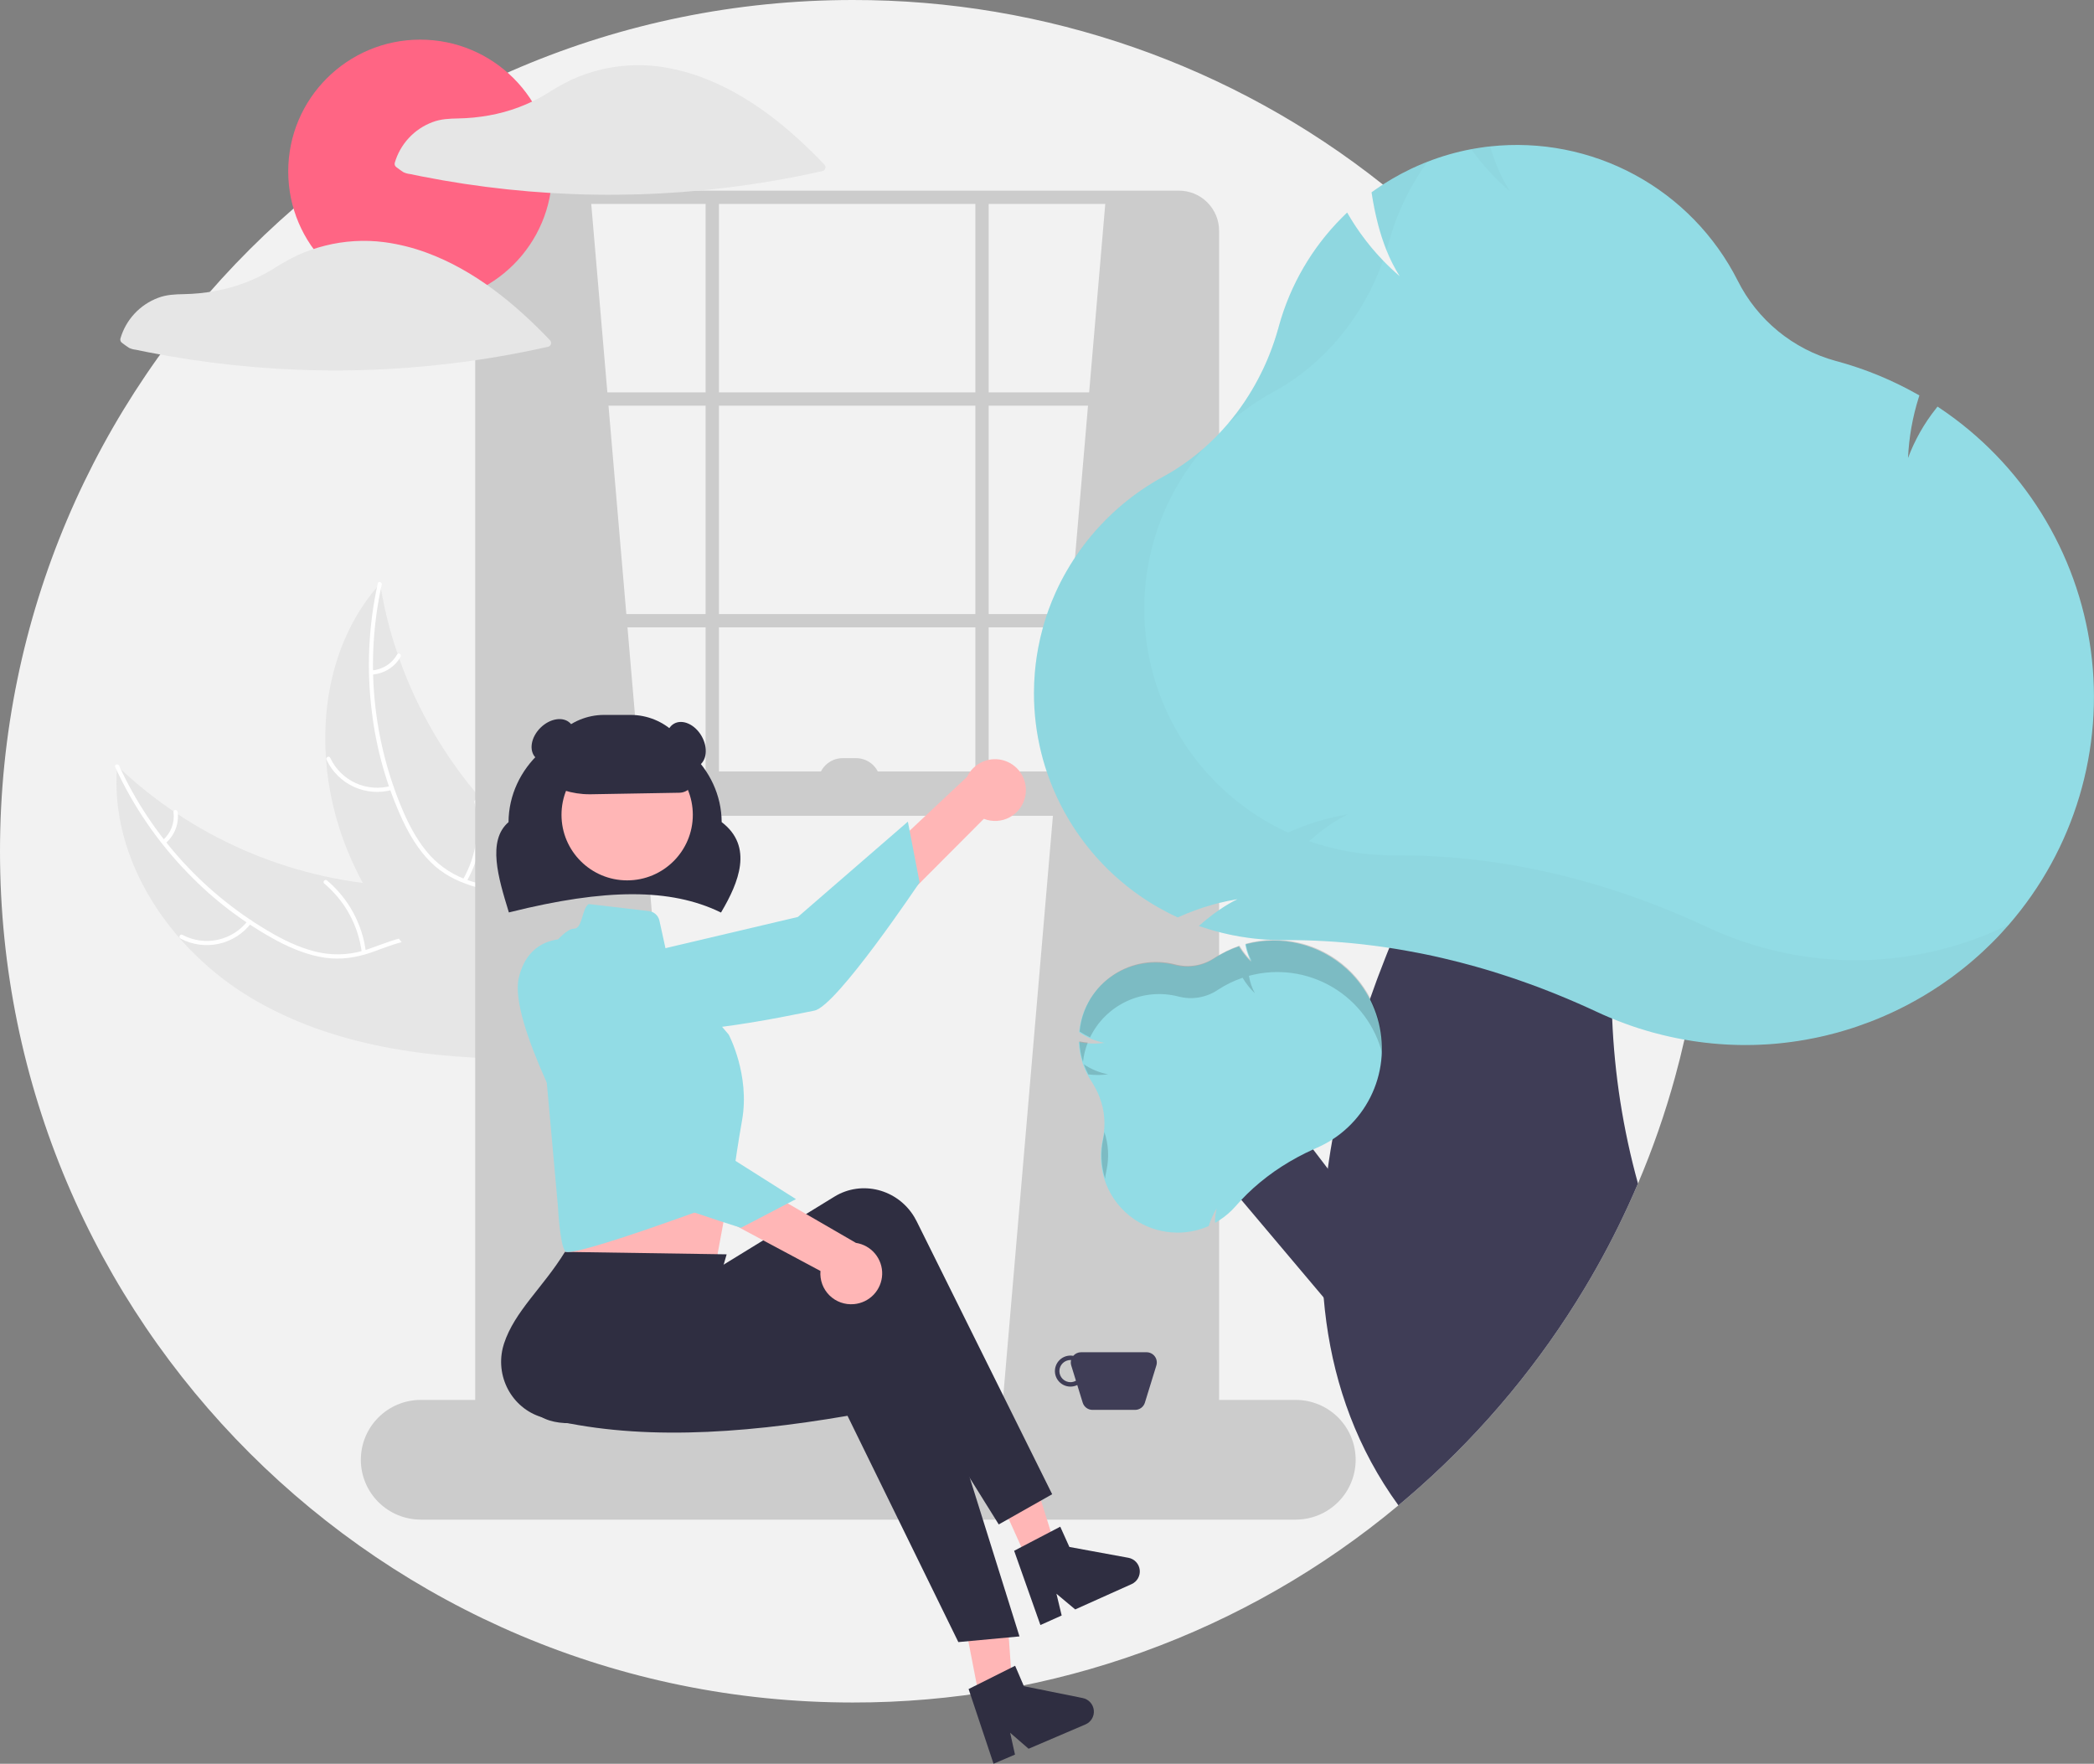 <svg width="298" height="251" viewBox="0 0 298 251" fill="none" xmlns="http://www.w3.org/2000/svg">
<rect x="0" y="0" width="298" height="251" fill="#808080" stroke="none"/>
<g clip-path="url(#clip0_5_76)">
<path d="M242.697 121.142C242.697 124.669 242.549 128.16 242.252 131.615C242.018 134.313 241.699 136.986 241.294 139.635C240.865 142.439 240.338 145.21 239.714 147.948V147.951C239.307 149.752 238.859 151.539 238.371 153.311C236.956 158.462 235.196 163.512 233.103 168.428C232.648 169.498 232.178 170.56 231.694 171.614C229.86 175.609 227.807 179.499 225.544 183.268C219.198 193.851 211.275 203.409 202.049 211.613C201.05 212.5 200.038 213.371 199.012 214.229C177.228 232.395 149.733 242.327 121.349 242.284C54.329 242.284 3.8147e-06 188.047 3.8147e-06 121.142C3.8147e-06 54.236 54.329 -6.35799e-05 121.349 -6.35799e-05C148.756 -0.043 175.364 9.218 196.803 26.263C197.808 27.058 198.8 27.871 199.78 28.702C204.56 32.749 209.022 37.158 213.125 41.889H213.128C232.239 63.88 242.741 92.028 242.697 121.142Z" fill="#F2F2F2"/>
<path d="M35.822 142.068C24.262 135.199 15.537 122.363 16.67 108.981C27.238 119.079 41.044 125.12 55.645 126.034C61.277 126.366 67.576 126.151 71.721 129.971C74.301 132.348 75.502 135.926 75.699 139.425C75.896 142.924 75.194 146.404 74.495 149.839L74.736 150.68C61.283 150.731 47.382 148.936 35.822 142.068Z" fill="#E6E6E6"/>
<path d="M16.952 108.967C21.584 119.075 29.288 127.47 38.971 132.958C41.053 134.121 43.266 135.121 45.617 135.584C47.913 136.018 50.283 135.831 52.482 135.041C54.547 134.346 56.579 133.396 58.777 133.214C61.094 133.022 63.239 133.915 64.924 135.478C66.986 137.39 68.237 139.928 69.374 142.452C70.636 145.255 71.902 148.186 74.322 150.202C74.615 150.446 74.218 150.886 73.926 150.642C69.716 147.135 69.028 141.263 65.663 137.133C64.093 135.205 61.931 133.739 59.363 133.778C57.118 133.811 55.022 134.789 52.937 135.511C50.748 136.269 48.556 136.625 46.245 136.292C43.881 135.95 41.624 135.036 39.522 133.931C34.773 131.389 30.455 128.119 26.724 124.238C22.442 119.833 18.945 114.729 16.387 109.147C16.229 108.802 16.795 108.624 16.952 108.967H16.952Z" fill="white"/>
<path d="M35.749 131.374C34.606 132.871 32.967 133.914 31.125 134.316C29.284 134.718 27.359 134.453 25.694 133.569C25.358 133.389 25.623 132.859 25.959 133.039C27.508 133.865 29.301 134.112 31.015 133.734C32.729 133.356 34.252 132.379 35.308 130.979C35.538 130.675 35.977 131.072 35.749 131.374L35.749 131.374Z" fill="white"/>
<path d="M51.482 135.531C51.001 131.714 49.096 128.218 46.148 125.74C45.855 125.495 46.252 125.055 46.544 125.3C49.607 127.884 51.582 131.526 52.074 135.5C52.12 135.878 51.528 135.908 51.482 135.531V135.531Z" fill="white"/>
<path d="M23.177 119.556C23.74 119.068 24.173 118.449 24.437 117.754C24.701 117.058 24.788 116.308 24.69 115.571C24.639 115.193 25.231 115.163 25.282 115.539C25.387 116.354 25.29 117.183 25 117.952C24.709 118.721 24.235 119.407 23.618 119.951C23.564 120.007 23.491 120.041 23.413 120.045C23.335 120.049 23.259 120.024 23.199 119.973C23.141 119.921 23.106 119.847 23.102 119.769C23.098 119.691 23.125 119.614 23.177 119.556V119.556Z" fill="white"/>
<path d="M54.088 83.056C54.127 83.291 54.166 83.526 54.209 83.764C54.748 86.922 55.542 90.031 56.585 93.061C56.662 93.297 56.743 93.534 56.827 93.767C59.417 101.039 63.337 107.769 68.388 113.613C70.4 115.936 72.586 118.104 74.927 120.096C78.161 122.848 81.886 125.574 83.959 129.127C84.18 129.495 84.377 129.877 84.55 130.269L75.745 150.322C75.702 150.358 75.664 150.396 75.621 150.431L75.306 151.248C75.178 151.154 75.047 151.053 74.919 150.959C74.845 150.904 74.772 150.845 74.698 150.791C74.649 150.753 74.6 150.715 74.553 150.684C74.537 150.672 74.521 150.659 74.509 150.648C74.463 150.617 74.423 150.583 74.381 150.554C73.649 149.994 72.92 149.427 72.193 148.855C72.189 148.853 72.189 148.853 72.186 148.847C66.661 144.47 61.453 139.595 57.152 134.086C57.023 133.92 56.889 133.752 56.763 133.577C54.838 131.083 53.121 128.436 51.628 125.663C50.815 124.142 50.08 122.58 49.426 120.985C47.743 116.859 46.72 112.495 46.396 108.052C45.75 99.195 47.949 90.231 53.648 83.562C53.794 83.391 53.938 83.225 54.088 83.056Z" fill="#E6E6E6"/>
<path d="M54.324 83.213C51.925 94.068 53.014 105.401 57.435 115.603C58.396 117.783 59.56 119.911 61.159 121.694C62.73 123.421 64.736 124.696 66.967 125.387C69.035 126.073 71.23 126.536 73.095 127.712C75.061 128.951 76.235 130.953 76.638 133.214C77.131 135.98 76.599 138.758 75.984 141.457C75.302 144.453 74.545 147.555 75.262 150.619C75.348 150.99 74.766 151.103 74.68 150.732C73.433 145.402 76.426 140.3 76.23 134.979C76.139 132.497 75.297 130.027 73.224 128.514C71.41 127.191 69.147 126.712 67.047 126.036C64.843 125.325 62.877 124.292 61.233 122.637C59.551 120.943 58.301 118.856 57.289 116.711C55.03 111.828 53.554 106.62 52.916 101.28C52.153 95.189 52.44 89.012 53.764 83.018C53.846 82.647 54.405 82.844 54.324 83.213Z" fill="white"/>
<path d="M55.818 112.402C54.003 112.91 52.066 112.757 50.353 111.971C48.64 111.185 47.262 109.817 46.467 108.111C46.307 107.765 46.838 107.501 46.998 107.847C47.736 109.437 49.019 110.712 50.615 111.441C52.212 112.169 54.017 112.304 55.705 111.821C56.072 111.716 56.183 112.298 55.818 112.402H55.818Z" fill="white"/>
<path d="M65.873 125.177C67.791 121.84 68.379 117.904 67.519 114.153C67.434 113.782 68.016 113.669 68.101 114.04C68.988 117.945 68.368 122.039 66.365 125.508C66.174 125.838 65.683 125.506 65.873 125.177Z" fill="white"/>
<path d="M52.908 95.409C53.651 95.358 54.37 95.124 55.001 94.728C55.631 94.331 56.153 93.784 56.52 93.137C56.707 92.804 57.197 93.137 57.011 93.467C56.603 94.181 56.026 94.784 55.331 95.224C54.635 95.664 53.842 95.927 53.021 95.99C52.944 96.002 52.866 95.985 52.801 95.942C52.737 95.898 52.691 95.832 52.674 95.756C52.659 95.679 52.675 95.599 52.719 95.534C52.763 95.469 52.831 95.424 52.908 95.409V95.409Z" fill="white"/>
<path d="M84.059 28.077L98.912 201.648L69.207 203.878V30.285C72.746 27.947 77.827 27.581 84.059 28.077Z" fill="#CCCCCC"/>
<path d="M157.374 28.077L142.522 201.648L172.227 203.878V30.285C168.687 27.947 163.606 27.581 157.374 28.077Z" fill="#CCCCCC"/>
<path d="M167.779 211.052H73.338C71.824 211.05 70.372 210.449 69.302 209.38C68.231 208.311 67.628 206.861 67.627 205.35V32.833C67.628 31.321 68.231 29.872 69.302 28.803C70.372 27.734 71.824 27.133 73.338 27.131H167.779C169.293 27.133 170.745 27.734 171.816 28.803C172.887 29.872 173.489 31.321 173.491 32.833V205.35C173.489 206.861 172.887 208.311 171.816 209.38C170.745 210.449 169.293 211.05 167.779 211.052ZM73.338 29.024C72.327 29.025 71.357 29.426 70.642 30.14C69.926 30.855 69.524 31.823 69.523 32.833V205.35C69.524 206.36 69.926 207.328 70.641 208.042C71.357 208.756 72.327 209.158 73.338 209.159H167.779C168.791 209.158 169.761 208.756 170.476 208.042C171.191 207.328 171.594 206.36 171.595 205.35V32.833C171.594 31.823 171.191 30.855 170.476 30.14C169.76 29.426 168.791 29.025 167.779 29.024L73.338 29.024Z" fill="#CCCCCC"/>
<path d="M172.543 55.839H68.575V57.732H172.543V55.839Z" fill="#CCCCCC"/>
<path d="M172.543 87.386H68.575V89.279H172.543V87.386Z" fill="#CCCCCC"/>
<path d="M102.313 28.077H100.417V114.201H102.313V28.077Z" fill="#CCCCCC"/>
<path d="M140.7 28.077H138.804V114.201H140.7V28.077Z" fill="#CCCCCC"/>
<path d="M184.393 216.257H59.884C57.621 216.257 55.451 215.36 53.851 213.762C52.251 212.165 51.352 209.998 51.352 207.739C51.352 205.48 52.251 203.314 53.851 201.716C55.451 200.119 57.621 199.222 59.884 199.222H184.393C186.656 199.222 188.826 200.119 190.426 201.716C192.027 203.314 192.926 205.48 192.926 207.739C192.926 209.998 192.027 212.165 190.426 213.762C188.826 215.36 186.656 216.257 184.393 216.257Z" fill="#CCCCCC"/>
<path d="M172.543 109.785H69.207V116.094H172.543V109.785Z" fill="#CCCCCC"/>
<path d="M102.608 129.865L102.476 129.802C95.432 126.405 86.207 126.408 72.565 129.813L72.419 129.849L72.376 129.706C70.932 124.982 69.297 119.631 72.369 116.999C72.412 109.274 79.199 103.002 87.536 103.002C95.871 103.002 102.657 109.271 102.703 116.994C107.272 120.481 105.094 125.634 102.681 129.739L102.608 129.865Z" fill="#2F2E41"/>
<path d="M145.905 113.324C145.779 113.95 145.516 114.541 145.137 115.055C144.757 115.569 144.269 115.993 143.707 116.298C143.145 116.604 142.523 116.782 141.885 116.821C141.247 116.861 140.607 116.76 140.012 116.526L115.118 141.5L112.897 133.745L137.622 110.553C138.082 109.581 138.883 108.812 139.874 108.39C140.864 107.969 141.975 107.924 142.996 108.266C144.017 108.608 144.877 109.311 145.413 110.243C145.949 111.176 146.124 112.272 145.905 113.324L145.905 113.324Z" fill="#FFB6B6"/>
<path d="M84.378 137.367C84.378 137.367 82.119 142.477 87.692 145.628C93.265 148.779 112.743 144.426 115.904 143.818C119.064 143.21 130.869 125.575 130.869 125.575L129.2 116.926L113.544 130.493L84.378 137.367Z" fill="#92DCE5"/>
<path d="M80.267 165.624L80.583 171.618C80.583 171.618 79.65 176.927 80.418 178.073C81.179 179.213 101.954 179.357 101.954 179.357C101.954 179.357 103.327 171.97 104.509 165.504L80.267 165.624Z" fill="#FFB6B6"/>
<path d="M139.998 244.877L144.341 244.001L143.098 226.488L136.688 227.781L139.998 244.877Z" fill="#FFB6B6"/>
<path d="M146.219 222.086L150.257 220.274L145.019 203.517L139.06 206.193L146.219 222.086Z" fill="#FFB6B6"/>
<path d="M149.736 212.645L142.134 216.942L123.384 186.864C110.222 195.717 97.351 199.956 84.375 202.219C79.988 202.998 75.516 202.603 74.674 198.146C74.634 197.937 74.603 197.728 74.579 197.517C74.061 192.648 80.128 186.408 80.899 180.451L97.503 179.456L99.55 182.076L118.751 170.292C122.613 167.922 127.692 169.203 130.095 173.155C130.222 173.363 130.34 173.577 130.449 173.796L149.736 212.645Z" fill="#2F2E41"/>
<path d="M145.083 232.878L136.384 233.686L120.611 201.482C104.969 204.167 90.213 205.027 77.45 201.779C73.129 200.694 70.487 196.24 71.55 191.83C71.6 191.623 71.657 191.419 71.722 191.218C73.25 186.565 77.249 183.273 80.399 178.156L103.41 178.505L100.84 187.358L123.193 184.47C127.689 183.889 131.794 187.138 132.363 191.725C132.393 191.968 132.413 192.211 132.422 192.455L145.083 232.878Z" fill="#2F2E41"/>
<path d="M89.252 125.286C94.412 125.286 98.596 121.11 98.596 115.959C98.596 110.807 94.412 106.631 89.252 106.631C84.092 106.631 79.908 110.807 79.908 115.959C79.908 121.11 84.092 125.286 89.252 125.286Z" fill="#FFB6B6"/>
<path d="M83.774 128.654L92.342 129.66C92.703 129.702 93.042 129.856 93.311 130.1C93.581 130.344 93.768 130.666 93.845 131.021L95.208 137.245L103.701 147.23C103.701 147.23 106.751 152.938 105.607 159.408C104.464 165.878 103.961 170.686 103.961 170.686C103.961 170.686 81.178 179.214 80.415 178.072C79.653 176.93 79.405 171.744 79.405 171.744L76.356 137.872C76.356 137.872 79.787 132.163 81.693 132.163C82.923 132.122 82.765 129.357 83.774 128.654Z" fill="#92DCE5"/>
<path d="M104.193 172.768C105.394 172.768 106.368 171.602 106.368 170.162C106.368 168.723 105.394 167.556 104.193 167.556C102.991 167.556 102.017 168.723 102.017 170.162C102.017 171.602 102.991 172.768 104.193 172.768Z" fill="#92DCE5"/>
<path d="M137.843 240.368L144.464 237.055L145.712 239.962L154.085 241.651C154.499 241.735 154.875 241.948 155.159 242.26C155.442 242.572 155.619 242.966 155.662 243.385C155.705 243.804 155.613 244.226 155.399 244.589C155.185 244.952 154.861 245.237 154.473 245.403L146.383 248.865L143.754 246.587L144.444 249.695L141.393 251L137.843 240.368Z" fill="#2F2E41"/>
<path d="M144.324 220.692L150.886 217.264L152.185 220.148L160.587 221.69C161.002 221.766 161.382 221.973 161.671 222.28C161.96 222.587 162.143 222.978 162.194 223.396C162.244 223.814 162.16 224.237 161.952 224.604C161.745 224.971 161.426 225.262 161.041 225.435L153.013 229.038L150.344 226.806L151.089 229.902L148.062 231.26L144.324 220.692Z" fill="#2F2E41"/>
<path d="M83.914 113.033C81.445 113.037 79.036 112.278 77.016 110.86L76.949 110.813V110.731C76.952 108.347 77.901 106.062 79.59 104.377C81.278 102.691 83.568 101.743 85.955 101.74H89.748C92.135 101.743 94.425 102.691 96.113 104.377C97.801 106.062 98.751 108.347 98.754 110.731C98.751 111.277 98.536 111.8 98.153 112.189C97.769 112.578 97.249 112.802 96.703 112.814L84.127 113.031C84.056 113.032 83.984 113.033 83.914 113.033Z" fill="#2F2E41"/>
<path d="M99.386 109.004C100.595 108.307 100.797 106.397 99.837 104.737C98.877 103.077 97.119 102.297 95.91 102.994C94.701 103.691 94.499 105.601 95.458 107.261C96.418 108.921 98.177 109.701 99.386 109.004Z" fill="#2F2E41"/>
<path d="M80.475 107.153C81.832 105.798 82.132 103.9 81.145 102.914C80.158 101.929 78.257 102.228 76.9 103.584C75.542 104.939 75.242 106.836 76.229 107.822C77.216 108.808 79.117 108.508 80.475 107.153Z" fill="#2F2E41"/>
<path d="M163.169 192.439H153.843C153.633 192.438 153.425 192.484 153.234 192.572C153.043 192.66 152.873 192.789 152.737 192.949C152.393 192.886 152.039 192.905 151.704 193.005C151.369 193.105 151.062 193.283 150.81 193.524C150.557 193.765 150.365 194.063 150.249 194.393C150.134 194.722 150.099 195.075 150.146 195.421C150.194 195.766 150.323 196.096 150.523 196.383C150.723 196.669 150.988 196.904 151.296 197.069C151.605 197.233 151.948 197.322 152.298 197.328C152.647 197.335 152.994 197.258 153.308 197.105L154.081 199.614C154.173 199.911 154.358 200.172 154.609 200.357C154.859 200.541 155.163 200.641 155.474 200.641H161.538C161.85 200.641 162.153 200.541 162.404 200.357C162.654 200.172 162.839 199.911 162.931 199.614L164.562 194.321C164.629 194.104 164.644 193.874 164.606 193.649C164.568 193.425 164.477 193.212 164.342 193.029C164.206 192.846 164.029 192.697 163.826 192.595C163.622 192.492 163.397 192.439 163.169 192.439ZM152.344 196.698C151.925 196.698 151.523 196.532 151.227 196.236C150.93 195.94 150.764 195.539 150.764 195.12C150.764 194.702 150.93 194.301 151.227 194.005C151.523 193.709 151.925 193.543 152.344 193.543C152.373 193.543 152.4 193.55 152.428 193.551C152.365 193.805 152.373 194.072 152.45 194.321L153.118 196.487C152.882 196.623 152.616 196.696 152.344 196.698Z" fill="#3F3D56"/>
<path d="M121.523 185.591C120.886 185.649 120.244 185.568 119.642 185.352C119.04 185.137 118.493 184.792 118.039 184.342C117.585 183.893 117.235 183.349 117.014 182.75C116.794 182.15 116.707 181.51 116.761 180.874L85.653 164.232L92.457 159.883L121.806 176.874C122.871 177.035 123.839 177.581 124.528 178.407C125.217 179.233 125.578 180.283 125.543 181.358C125.508 182.432 125.08 183.456 124.339 184.237C123.598 185.017 122.596 185.499 121.523 185.591Z" fill="#FFB6B6"/>
<path d="M80.799 133.649C80.799 133.649 75.248 132.955 73.823 139.189C72.398 145.423 82.164 162.801 83.654 165.649C85.144 168.497 105.454 174.726 105.454 174.726L113.274 170.648L95.764 159.57L80.799 133.649Z" fill="#92DCE5"/>
<path d="M119.927 107.892H121.823C122.745 107.892 123.629 108.258 124.281 108.908C124.933 109.559 125.299 110.442 125.299 111.362H116.451C116.451 110.442 116.817 109.559 117.469 108.908C118.121 108.258 119.005 107.892 119.927 107.892Z" fill="#CCCCCC"/>
<path d="M59.803 43.146C70.177 43.146 78.587 34.75 78.587 24.394C78.587 14.037 70.177 5.641 59.803 5.641C49.428 5.641 41.018 14.037 41.018 24.394C41.018 34.75 49.428 43.146 59.803 43.146Z" fill="#FF6584"/>
<path d="M117.316 23.416C112.345 18.21 106.571 13.461 99.736 10.951C97.832 10.249 95.858 9.754 93.848 9.474C93.832 9.472 93.817 9.475 93.801 9.474C93.768 9.465 93.735 9.459 93.701 9.454C90.89 9.097 88.036 9.269 85.288 9.961C83.945 10.298 82.634 10.754 81.371 11.324C80.104 11.941 78.877 12.635 77.695 13.403C75.195 14.897 72.443 15.922 69.573 16.428C68.133 16.687 66.674 16.83 65.211 16.855C63.941 16.881 62.744 16.925 61.541 17.383C60.256 17.865 59.102 18.641 58.17 19.648C57.239 20.654 56.556 21.865 56.176 23.182C56.147 23.299 56.156 23.422 56.201 23.534C56.247 23.646 56.327 23.741 56.43 23.805C56.755 24.037 57.073 24.301 57.415 24.508C57.719 24.647 58.044 24.736 58.376 24.77C58.92 24.885 59.464 24.996 60.009 25.104C62.017 25.501 64.032 25.852 66.057 26.158C70.153 26.777 74.271 27.213 78.411 27.466C86.705 27.968 95.028 27.718 103.276 26.72C107.912 26.16 112.517 25.365 117.072 24.338C117.164 24.311 117.248 24.261 117.315 24.192C117.382 24.124 117.43 24.039 117.455 23.946C117.479 23.853 117.479 23.756 117.455 23.663C117.431 23.57 117.383 23.485 117.316 23.416Z" fill="#E6E6E6"/>
<path d="M60.694 35.954C58.79 35.252 56.816 34.757 54.806 34.477C54.79 34.475 54.775 34.478 54.758 34.477C54.726 34.468 54.693 34.462 54.659 34.458C51.848 34.1 48.994 34.272 46.246 34.965C44.903 35.301 43.592 35.757 42.329 36.327C41.062 36.944 39.835 37.638 38.654 38.406C36.153 39.9 33.401 40.925 30.531 41.431C29.091 41.69 27.632 41.833 26.169 41.859C24.899 41.884 23.702 41.928 22.499 42.386C21.214 42.868 20.06 43.644 19.128 44.651C18.197 45.657 17.514 46.868 17.134 48.185C17.105 48.302 17.114 48.425 17.159 48.538C17.205 48.649 17.285 48.744 17.388 48.808C17.713 49.04 18.031 49.304 18.373 49.511C18.677 49.65 19.002 49.739 19.334 49.773C19.878 49.888 20.422 49.999 20.967 50.107C22.975 50.504 24.991 50.855 27.015 51.161C31.111 51.78 35.229 52.216 39.369 52.469C47.663 52.971 55.986 52.721 64.234 51.723C68.87 51.163 73.475 50.368 78.03 49.341C78.122 49.314 78.206 49.264 78.273 49.195C78.34 49.127 78.388 49.042 78.413 48.949C78.437 48.856 78.437 48.759 78.413 48.666C78.389 48.573 78.341 48.488 78.274 48.419C73.303 43.213 67.529 38.464 60.694 35.954Z" fill="#E6E6E6"/>
<path d="M196.156 175.75L181.711 156.805L170.313 163.239L194.466 191.872L196.156 175.75Z" fill="#3F3D56"/>
<path d="M229.431 144.954C229.752 152.893 230.984 160.769 233.103 168.428C232.648 169.498 232.178 170.56 231.694 171.614C229.86 175.609 227.807 179.499 225.544 183.268C219.198 193.851 211.275 203.409 202.049 211.613C201.05 212.5 200.038 213.372 199.012 214.229C193.163 206.178 190.006 197.294 188.757 188.152C188.599 186.991 188.47 185.817 188.372 184.65V184.643C188.132 181.807 188.055 178.959 188.141 176.113C188.144 175.886 188.151 175.656 188.16 175.425C188.271 172.384 188.546 169.337 188.96 166.318V166.314C189.007 165.967 189.054 165.62 189.108 165.273C189.26 164.232 189.43 163.191 189.617 162.157C190.702 156.189 192.216 150.307 194.149 144.556V144.553C194.202 144.386 194.256 144.222 194.316 144.058C194.525 143.433 194.736 142.815 194.954 142.197C194.968 142.148 194.985 142.101 195.005 142.055C195.286 141.247 195.574 140.446 195.868 139.651C195.947 139.43 196.029 139.209 196.114 138.988C196.446 138.102 196.784 137.222 197.129 136.354C197.236 136.076 197.347 135.799 197.457 135.524C197.543 135.313 197.625 135.102 197.713 134.893V134.89C198.216 133.65 198.724 132.435 199.239 131.243C200.684 127.893 202.169 124.741 203.616 121.836L203.619 121.833C209.627 109.804 215.087 101.993 215.087 101.993L235.594 108.618C233.148 112.949 231.255 119.337 230.218 126.874C229.42 132.864 229.156 138.914 229.431 144.951L229.431 144.954Z" fill="#3F3D56"/>
<path d="M195.349 143.026C195.229 142.745 195.093 142.471 194.954 142.197C194.233 140.803 193.305 139.527 192.202 138.411C192.038 138.244 191.867 138.076 191.69 137.919C189.786 136.168 187.472 134.925 184.96 134.305C182.448 133.684 179.819 133.705 177.318 134.366L177.305 134.373L177.21 134.398L177.232 134.505C177.327 135.005 177.465 135.496 177.643 135.972C177.691 136.102 177.744 136.225 177.798 136.348C177.82 136.404 177.849 136.455 177.874 136.512C177.874 136.512 177.871 136.515 177.877 136.515C177.877 136.518 177.88 136.521 177.88 136.524C177.94 136.641 177.997 136.761 178.06 136.875C177.931 136.751 177.807 136.625 177.687 136.496C177.57 136.376 177.463 136.25 177.356 136.124C176.987 135.695 176.654 135.237 176.36 134.755L176.31 134.669L176.221 134.704C175.029 135.117 173.891 135.673 172.833 136.36L172.72 136.436C171.912 136.965 171.002 137.319 170.049 137.474C169.096 137.63 168.12 137.583 167.186 137.338C165.714 136.959 164.178 136.89 162.677 137.135C161.176 137.38 159.743 137.934 158.468 138.761C157.623 139.311 156.859 139.975 156.199 140.736C156.142 140.802 156.085 140.872 156.028 140.938C155.908 141.083 155.794 141.231 155.683 141.383C154.496 142.968 153.766 144.848 153.576 146.818L153.569 146.891L153.629 146.932C154.699 147.663 155.908 148.166 157.181 148.408C156.381 148.52 155.571 148.54 154.767 148.468H154.764C154.399 148.438 154.036 148.388 153.677 148.317L153.61 148.304H153.607L153.525 148.288L153.538 148.44C153.632 150.367 154.24 152.235 155.298 153.85L155.33 153.894C155.341 153.91 155.352 153.927 155.361 153.945C155.809 154.629 156.182 155.36 156.473 156.125C157.212 158.024 157.375 160.099 156.941 162.09C156.45 164.22 156.613 166.448 157.409 168.484C158.205 170.52 159.597 172.269 161.403 173.504C162.99 174.594 164.839 175.242 166.76 175.381C167.022 175.403 167.287 175.416 167.553 175.416C169.072 175.421 170.576 175.108 171.968 174.498L172.018 174.479L172.031 174.422C172.298 173.56 172.674 172.735 173.149 171.968C172.994 172.573 172.915 173.195 172.916 173.82V174.028L173.096 173.924C173.251 173.832 173.409 173.734 173.551 173.643C174.404 173.087 175.177 172.416 175.848 171.649C176.111 171.346 176.376 171.053 176.654 170.76L176.657 170.756C177.198 170.182 177.77 169.621 178.364 169.084C179.628 167.951 180.98 166.92 182.409 166.002C183.836 165.087 185.328 164.277 186.874 163.579H186.877C187.051 163.497 187.228 163.418 187.402 163.343C188.171 163.008 188.912 162.612 189.617 162.157C189.642 162.141 189.664 162.128 189.686 162.112C192.741 160.116 194.987 157.101 196.024 153.606C197.061 150.111 196.822 146.362 195.349 143.026L195.349 143.026Z" fill="#92DCE5"/>
<path opacity="0.15" d="M157.462 166.569C157.376 166.953 157.31 167.341 157.266 167.732C156.678 165.876 156.593 163.897 157.019 161.997C157.085 161.707 157.134 161.413 157.173 161.117C157.757 162.876 157.856 164.759 157.462 166.569Z" fill="black"/>
<path opacity="0.15" d="M157.701 152.885C156.765 153.015 155.816 153.019 154.878 152.898C154.633 152.436 154.421 151.957 154.244 151.465C155.288 152.168 156.464 152.651 157.701 152.885Z" fill="black"/>
<path opacity="0.15" d="M154.803 148.367C154.458 149.249 154.228 150.172 154.12 151.113C153.832 150.217 153.662 149.287 153.614 148.347L153.606 148.195L153.755 148.224C154.102 148.289 154.452 148.337 154.803 148.367Z" fill="black"/>
<path opacity="0.15" d="M158.549 138.667C159.823 137.839 161.255 137.284 162.756 137.039C164.256 136.794 165.791 136.863 167.263 137.243C168.197 137.489 169.173 137.537 170.127 137.381C171.081 137.226 171.992 136.872 172.799 136.342L172.913 136.267C173.97 135.578 175.107 135.02 176.299 134.607L176.39 134.575L176.44 134.657C176.911 135.435 177.483 136.149 178.139 136.779C177.74 136.038 177.461 135.238 177.312 134.41L177.29 134.301L177.398 134.272C179.744 133.652 182.204 133.595 184.577 134.105C186.949 134.614 189.168 135.677 191.051 137.206C192.934 138.734 194.428 140.686 195.412 142.901C196.396 145.116 196.841 147.532 196.711 149.951C196.214 147.979 195.329 146.124 194.108 144.496C192.887 142.867 191.355 141.496 189.6 140.463C187.844 139.43 185.901 138.755 183.883 138.477C181.864 138.199 179.811 138.324 177.841 138.844L177.733 138.873L177.754 138.982C177.904 139.81 178.183 140.61 178.582 141.351C177.925 140.721 177.354 140.008 176.883 139.23L176.833 139.147L176.742 139.179C175.55 139.592 174.413 140.15 173.356 140.839L173.242 140.914C172.434 141.444 171.524 141.798 170.57 141.953C169.616 142.109 168.64 142.061 167.706 141.815C165.259 141.181 162.668 141.414 160.375 142.474C158.081 143.534 156.227 145.356 155.129 147.628C154.639 147.393 154.165 147.129 153.709 146.836L153.647 146.797L153.654 146.724C153.811 145.1 154.333 143.533 155.18 142.138C156.028 140.743 157.179 139.557 158.549 138.667Z" fill="black"/>
<path d="M276.03 58.06L275.73 57.861L275.512 58.145C273.825 60.266 272.482 62.639 271.534 65.177C271.664 62.253 272.177 59.359 273.057 56.568L273.152 56.274L272.88 56.12C269.344 54.121 265.577 52.561 261.661 51.476L261.235 51.362C258.234 50.54 255.441 49.096 253.037 47.124C250.633 45.152 248.672 42.696 247.283 39.917C244.054 33.538 238.954 28.294 232.662 24.884C226.37 21.475 219.187 20.062 212.07 20.834H212.066C211.991 20.84 211.912 20.85 211.836 20.859C211.706 20.872 211.58 20.887 211.453 20.903C211.194 20.938 210.941 20.973 210.689 21.011C210.474 21.042 210.256 21.077 210.041 21.115C209.927 21.13 209.816 21.149 209.706 21.171C209.595 21.19 209.481 21.209 209.371 21.231H209.368C207.246 21.632 205.166 22.229 203.155 23.014H203.152V23.017L202.643 23.216C202.118 23.43 201.598 23.657 201.082 23.897C200.965 23.951 200.851 24.008 200.734 24.061C200.703 24.077 200.668 24.093 200.636 24.112C200.304 24.269 199.976 24.433 199.65 24.607C199.603 24.629 199.555 24.654 199.508 24.68L199.205 24.84C198.538 25.2 197.883 25.582 197.239 25.985C197.185 26.017 197.135 26.049 197.081 26.083C197.024 26.121 196.964 26.159 196.907 26.197C196.873 26.216 196.838 26.241 196.803 26.263C196.705 26.323 196.61 26.386 196.515 26.452C196.326 26.576 196.136 26.702 195.95 26.831C195.757 26.96 195.567 27.096 195.378 27.232L195.188 27.367L195.223 27.601C195.255 27.793 195.283 27.986 195.318 28.175C195.349 28.364 195.381 28.55 195.416 28.736C195.469 29.049 195.53 29.358 195.59 29.658C195.631 29.856 195.669 30.052 195.713 30.244C195.754 30.443 195.798 30.642 195.846 30.841C195.937 31.251 196.035 31.648 196.139 32.039C196.19 32.235 196.244 32.431 196.301 32.623C196.332 32.74 196.364 32.856 196.399 32.97C196.424 33.049 196.449 33.128 196.474 33.207C196.481 33.232 196.487 33.26 196.497 33.289C196.503 33.316 196.512 33.342 196.522 33.368C196.557 33.484 196.591 33.598 196.626 33.708C196.645 33.768 196.664 33.828 196.686 33.885C196.73 34.021 196.778 34.159 196.825 34.292C196.876 34.443 196.929 34.595 196.983 34.743C196.996 34.781 197.008 34.816 197.021 34.853C197.031 34.882 197.04 34.91 197.053 34.939C197.065 34.97 197.078 35.005 197.091 35.036C197.144 35.178 197.198 35.324 197.255 35.465C197.274 35.516 197.293 35.57 197.315 35.62C197.827 36.905 198.457 38.141 199.195 39.311C198.377 38.611 197.589 37.868 196.831 37.084C195.662 35.871 194.585 34.573 193.608 33.2C193.529 33.093 193.45 32.983 193.377 32.872C193.229 32.661 193.084 32.45 192.941 32.235C192.79 32.014 192.644 31.784 192.502 31.557C192.407 31.405 192.312 31.251 192.221 31.099C192.129 30.954 192.044 30.812 191.962 30.667L191.715 30.244H191.712V30.248L191.364 30.588C191.225 30.724 191.086 30.86 190.951 30.995C186.703 35.261 183.627 40.547 182.017 46.343L181.969 46.517L181.922 46.696C181.83 47.018 181.739 47.33 181.641 47.649V47.652C181.546 47.968 181.445 48.283 181.337 48.592C181.239 48.886 181.138 49.176 181.031 49.466C180.996 49.564 180.958 49.662 180.917 49.76C180.851 49.949 180.778 50.135 180.705 50.324C180.671 50.41 180.636 50.498 180.601 50.583C180.516 50.791 180.43 50.999 180.345 51.205C180.332 51.236 180.317 51.271 180.301 51.302C180.276 51.365 180.247 51.428 180.222 51.488C180.156 51.64 180.086 51.794 180.02 51.946C179.972 52.044 179.928 52.145 179.884 52.242C179.865 52.286 179.843 52.331 179.824 52.375C179.707 52.627 179.587 52.877 179.46 53.123C179.318 53.413 179.173 53.703 179.018 53.987C178.882 54.252 178.74 54.511 178.591 54.769C178.335 55.227 178.067 55.681 177.789 56.123C177.681 56.293 177.574 56.463 177.463 56.634C177.438 56.675 177.413 56.716 177.387 56.754C177.296 56.902 177.201 57.044 177.103 57.189C177.036 57.287 176.97 57.385 176.904 57.479C176.793 57.65 176.676 57.814 176.556 57.974C176.525 58.025 176.49 58.072 176.455 58.12C176.278 58.366 176.101 58.605 175.921 58.845C175.915 58.848 175.915 58.852 175.911 58.855C175.905 58.855 175.905 58.858 175.902 58.861C175.823 58.965 175.744 59.069 175.662 59.17C175.554 59.319 175.437 59.464 175.321 59.605C175.131 59.845 174.932 60.088 174.73 60.325C174.723 60.331 174.72 60.337 174.714 60.341C173.667 61.569 172.532 62.72 171.32 63.786C171.298 63.804 171.282 63.823 171.26 63.839C171.089 63.987 170.918 64.136 170.742 64.281C170.669 64.341 170.596 64.401 170.523 64.461C170.403 64.562 170.28 64.663 170.16 64.754C170.146 64.769 170.13 64.781 170.113 64.792C170.005 64.88 169.901 64.962 169.793 65.044C169.664 65.148 169.534 65.246 169.402 65.344C168.776 65.817 168.133 66.264 167.474 66.685C167.376 66.751 167.272 66.817 167.171 66.88C167.111 66.918 167.051 66.956 166.994 66.988C166.753 67.136 166.513 67.281 166.273 67.42C166.033 67.562 165.786 67.697 165.543 67.83C165.022 68.114 164.507 68.41 164.004 68.72C163.751 68.877 163.499 69.035 163.249 69.196C162.257 69.84 161.301 70.528 160.383 71.262C159.464 71.997 158.584 72.777 157.744 73.6C157.64 73.701 157.535 73.805 157.431 73.912C157.223 74.117 157.02 74.326 156.827 74.534C156.518 74.852 156.221 75.18 155.927 75.512C154.377 77.267 153.005 79.171 151.831 81.197C151.242 82.208 150.706 83.249 150.226 84.317C149.863 85.115 149.531 85.932 149.231 86.758C149.031 87.31 148.845 87.868 148.671 88.43C148.586 88.711 148.504 88.995 148.425 89.279C148.156 90.241 147.932 91.213 147.748 92.188C147.6 92.97 147.48 93.753 147.388 94.538C147.341 94.932 147.303 95.327 147.268 95.718C147.187 96.679 147.145 97.642 147.143 98.605C147.138 101.495 147.49 104.375 148.191 107.179C148.346 107.797 148.517 108.412 148.706 109.024C148.801 109.33 148.902 109.633 149.003 109.936C149.259 110.693 149.542 111.443 149.853 112.186C150.04 112.63 150.235 113.072 150.441 113.51C151.746 116.298 153.412 118.903 155.396 121.259C155.721 121.647 156.057 122.028 156.404 122.404C156.407 122.404 156.404 122.407 156.404 122.407C157.264 123.343 158.174 124.232 159.131 125.069H159.134C159.517 125.407 159.905 125.734 160.3 126.051C160.304 126.047 160.304 126.051 160.304 126.051C160.702 126.372 161.103 126.682 161.514 126.981C161.719 127.129 161.928 127.278 162.14 127.426C162.554 127.719 162.976 128.002 163.407 128.275H163.41C163.84 128.552 164.276 128.817 164.718 129.07C165.606 129.578 166.516 130.054 167.452 130.486L167.61 130.559L167.771 130.486C169.271 129.812 170.817 129.246 172.397 128.792C172.745 128.691 173.096 128.6 173.443 128.511C174.322 128.294 175.207 128.111 176.098 127.962C175.23 128.397 174.391 128.889 173.589 129.436C172.966 129.855 172.353 130.313 171.737 130.817C171.532 130.985 171.326 131.158 171.121 131.335L170.609 131.776L171.25 131.988C171.484 132.063 171.718 132.139 171.952 132.209C172.271 132.31 172.587 132.401 172.897 132.486C173.573 132.676 174.253 132.843 174.938 132.988C175.106 133.023 175.27 133.057 175.437 133.092C175.763 133.155 176.092 133.218 176.42 133.275C176.434 133.278 176.447 133.28 176.461 133.281C176.803 133.338 177.147 133.392 177.488 133.439C178.124 133.53 178.759 133.603 179.394 133.657C179.463 133.666 179.533 133.669 179.606 133.672C179.761 133.685 179.912 133.698 180.067 133.707C180.408 133.729 180.753 133.745 181.097 133.758C181.123 133.758 181.145 133.761 181.17 133.761C181.344 133.767 181.518 133.773 181.691 133.777C181.691 133.777 181.691 133.78 181.695 133.777C181.868 133.78 182.042 133.783 182.216 133.783H183.177C183.357 133.783 183.537 133.786 183.72 133.786C183.973 133.786 184.229 133.789 184.482 133.792C184.548 133.792 184.618 133.795 184.687 133.795C185.092 133.802 185.496 133.811 185.901 133.821C185.926 133.821 185.951 133.824 185.976 133.824C186.381 133.836 186.785 133.849 187.19 133.868C187.278 133.871 187.367 133.874 187.459 133.881C187.847 133.896 188.236 133.915 188.625 133.937C188.735 133.944 188.849 133.953 188.963 133.959C189.257 133.975 189.554 133.994 189.848 134.016C190.021 134.026 190.192 134.038 190.366 134.054C191.067 134.108 191.766 134.168 192.467 134.237C192.701 134.256 192.935 134.281 193.169 134.307C193.795 134.373 194.422 134.445 195.052 134.524C195.334 134.556 195.615 134.594 195.896 134.631C195.928 134.635 195.959 134.638 195.991 134.644C196.339 134.691 196.683 134.739 197.031 134.789C197.258 134.821 197.486 134.855 197.713 134.89C197.947 134.925 198.181 134.96 198.415 135.001C198.541 135.019 198.668 135.042 198.797 135.064C199.1 135.111 199.407 135.161 199.714 135.218C199.741 135.221 199.769 135.225 199.796 135.231C200.447 135.344 201.101 135.464 201.752 135.594C202.134 135.666 202.513 135.742 202.893 135.821C203.19 135.881 203.487 135.944 203.784 136.007C203.834 136.016 203.885 136.029 203.935 136.042C203.947 136.045 203.958 136.047 203.97 136.048C204.419 136.146 204.871 136.247 205.32 136.354C206.878 136.714 208.433 137.113 209.987 137.553C210.344 137.651 210.701 137.755 211.058 137.859C211.21 137.903 211.359 137.947 211.507 137.991C211.817 138.083 212.123 138.174 212.433 138.272C212.705 138.354 212.98 138.439 213.252 138.528C213.422 138.581 213.593 138.635 213.763 138.692C214.029 138.774 214.294 138.859 214.557 138.95C214.781 139.02 215.002 139.092 215.223 139.171C215.539 139.275 215.859 139.382 216.175 139.496C216.266 139.528 216.361 139.559 216.453 139.594C216.838 139.726 217.224 139.862 217.609 140.004C217.985 140.14 218.361 140.278 218.734 140.417C218.993 140.515 219.253 140.61 219.509 140.711C219.796 140.821 220.084 140.931 220.368 141.045C220.779 141.206 221.193 141.37 221.604 141.537C221.983 141.689 222.359 141.843 222.738 142.004C222.808 142.032 222.88 142.061 222.95 142.092C223.279 142.228 223.607 142.37 223.933 142.512C224.144 142.6 224.353 142.692 224.562 142.783C225.472 143.181 226.381 143.592 227.289 144.017H227.292C227.861 144.285 228.439 144.54 229.021 144.783C229.156 144.84 229.292 144.897 229.431 144.951C229.662 145.048 229.896 145.14 230.13 145.235C230.281 145.294 230.433 145.354 230.588 145.411C230.812 145.5 231.04 145.585 231.267 145.667C231.508 145.755 231.745 145.843 231.988 145.925C232.073 145.957 232.159 145.985 232.247 146.017C232.528 146.112 232.81 146.206 233.094 146.298C233.122 146.307 233.151 146.317 233.182 146.326C233.479 146.421 233.777 146.515 234.077 146.604C234.1 146.612 234.125 146.62 234.149 146.626C234.472 146.724 234.8 146.818 235.126 146.91C235.606 147.042 236.09 147.168 236.573 147.285C236.662 147.307 236.75 147.329 236.839 147.348C237.098 147.411 237.354 147.471 237.613 147.528C237.888 147.591 238.166 147.648 238.441 147.705C238.719 147.761 238.997 147.818 239.272 147.869C239.42 147.897 239.569 147.926 239.714 147.951L240.103 148.017C240.372 148.064 240.64 148.105 240.912 148.149C240.92 148.149 240.927 148.15 240.934 148.153C241.241 148.2 241.544 148.244 241.851 148.282C242.145 148.323 242.438 148.358 242.732 148.392C242.792 148.399 242.856 148.405 242.919 148.411C243.162 148.44 243.405 148.468 243.649 148.49C243.718 148.497 243.788 148.503 243.857 148.509C244.097 148.531 244.338 148.553 244.578 148.569C244.626 148.575 244.675 148.579 244.723 148.579C244.938 148.597 245.153 148.613 245.368 148.623C245.52 148.635 245.668 148.642 245.82 148.651C245.899 148.654 245.975 148.657 246.054 148.661C246.262 148.673 246.471 148.68 246.682 148.686C246.938 148.695 247.194 148.702 247.447 148.708C247.754 148.714 248.063 148.717 248.37 148.717H248.376C248.677 148.717 248.98 148.714 249.28 148.708H249.394L249.726 148.698C249.896 148.695 250.067 148.689 250.234 148.683C250.557 148.67 250.876 148.654 251.195 148.635C251.322 148.629 251.451 148.62 251.578 148.613C251.634 148.61 251.694 148.604 251.751 148.601C251.95 148.588 252.146 148.575 252.345 148.56C252.551 148.544 252.759 148.525 252.965 148.503C253.23 148.478 253.496 148.449 253.761 148.421C253.97 148.399 254.178 148.373 254.384 148.348C254.411 148.346 254.439 148.342 254.466 148.336C254.665 148.314 254.864 148.288 255.06 148.26C255.294 148.228 255.525 148.194 255.755 148.159C255.781 148.156 255.803 148.153 255.828 148.15C256.226 148.086 256.627 148.023 257.029 147.951C257.449 147.875 257.869 147.793 258.286 147.708C258.441 147.676 258.593 147.642 258.748 147.61C258.833 147.591 258.922 147.575 259.004 147.556C259.133 147.528 259.26 147.5 259.386 147.468C259.408 147.465 259.434 147.459 259.456 147.455C259.633 147.418 259.807 147.373 259.983 147.329C260.337 147.244 260.685 147.156 261.033 147.061C261.187 147.023 261.342 146.982 261.491 146.941C261.535 146.929 261.579 146.916 261.62 146.903C262.262 146.724 262.898 146.533 263.529 146.332C263.807 146.244 264.082 146.153 264.357 146.055C264.948 145.853 265.534 145.64 266.114 145.418C266.269 145.361 266.424 145.298 266.579 145.238C266.806 145.146 267.034 145.055 267.258 144.963C267.46 144.878 267.663 144.793 267.868 144.705C267.969 144.664 268.07 144.619 268.171 144.575C268.475 144.443 268.778 144.307 269.078 144.171C269.281 144.077 269.48 143.985 269.679 143.891C269.995 143.739 270.308 143.585 270.62 143.43C270.699 143.389 270.775 143.348 270.851 143.31C271.05 143.209 271.249 143.105 271.452 143.004C271.771 142.834 272.09 142.663 272.406 142.487C272.513 142.43 272.618 142.37 272.725 142.31C273.073 142.115 273.417 141.916 273.758 141.714C274.514 141.263 275.258 140.792 275.993 140.301C276.176 140.181 276.359 140.054 276.539 139.931C276.881 139.698 277.216 139.458 277.551 139.218C277.585 139.193 277.617 139.168 277.652 139.146C277.819 139.023 277.987 138.9 278.154 138.774C278.502 138.512 278.846 138.247 279.191 137.976C279.197 137.972 279.207 137.963 279.216 137.957C279.371 137.834 279.526 137.71 279.677 137.587C280.148 137.206 280.613 136.818 281.068 136.417C281.292 136.225 281.513 136.026 281.731 135.827C281.896 135.679 282.06 135.531 282.221 135.379C282.547 135.073 282.866 134.77 283.182 134.461C283.34 134.31 283.495 134.152 283.653 133.994C283.808 133.836 283.966 133.679 284.121 133.518C284.174 133.464 284.228 133.407 284.282 133.351C284.44 133.183 284.598 133.013 284.756 132.846C284.892 132.701 285.024 132.549 285.16 132.398C285.388 132.146 285.618 131.893 285.843 131.638C285.855 131.623 285.867 131.61 285.881 131.597C285.893 131.581 285.906 131.568 285.915 131.556H285.912C290.506 126.253 293.919 120.037 295.925 113.319C297.932 106.601 298.486 99.534 297.552 92.586C296.618 85.638 294.216 78.967 290.506 73.015C286.796 67.063 281.862 61.965 276.031 58.06L276.03 58.06Z" fill="#92DCE5"/>
<g opacity="0.15">
<path opacity="0.15" d="M212.067 20.831C212.697 23.09 213.645 25.249 214.882 27.242C212.811 25.465 210.96 23.448 209.37 21.232C210.263 21.064 211.162 20.93 212.067 20.831Z" fill="black"/>
<path opacity="0.15" d="M181.231 55.766C178.892 57.04 176.706 58.575 174.713 60.34C178.078 56.368 180.537 51.712 181.92 46.696C181.937 46.636 181.954 46.575 181.97 46.515L182.017 46.344C183.68 40.358 186.905 34.919 191.363 30.585L191.714 30.244L191.961 30.666C193.328 32.986 194.963 35.137 196.834 37.075C193.967 45.149 188.39 51.869 181.231 55.766Z" fill="black"/>
<path opacity="0.15" d="M197.705 34.278L197.658 34.448C197.641 34.509 197.624 34.569 197.608 34.63C197.515 34.962 197.417 35.291 197.316 35.619C196.316 33.034 195.614 30.344 195.223 27.601L195.187 27.368L195.378 27.231C197.783 25.506 200.395 24.089 203.153 23.012C200.677 26.412 198.831 30.227 197.705 34.278Z" fill="black"/>
<path opacity="0.15" d="M165.544 67.833C167.614 66.702 169.551 65.344 171.32 63.785C167.787 67.892 165.254 72.76 163.92 78.008C162.586 83.256 162.488 88.74 163.633 94.032C164.777 99.325 167.134 104.28 170.518 108.511C173.902 112.741 178.221 116.132 183.138 118.418L183.297 118.492L183.457 118.42C186.112 117.222 188.912 116.373 191.786 115.895C189.992 116.807 188.32 117.94 186.809 119.268L186.297 119.709L186.939 119.921C187.492 120.104 188.046 120.272 188.584 120.421C191.747 121.3 195.017 121.737 198.3 121.719C213.216 121.623 228.248 125.066 242.978 131.951C245.504 133.13 248.124 134.096 250.811 134.841C262.521 138.096 275.022 136.925 285.921 131.553C279.776 138.647 271.742 143.856 262.75 146.574C253.759 149.292 244.179 149.408 235.124 146.908C232.437 146.163 229.817 145.196 227.291 144.018C212.561 137.133 197.529 133.69 182.613 133.785C179.33 133.804 176.06 133.367 172.897 132.488C172.359 132.339 171.805 132.17 171.252 131.988L170.61 131.776L171.122 131.335C172.633 130.007 174.305 128.874 176.099 127.962C173.225 128.44 170.425 129.289 167.77 130.487L167.61 130.558L167.45 130.485C161.546 127.741 156.522 123.414 152.939 117.987C149.355 112.559 147.352 106.243 147.155 99.745C146.957 93.247 148.572 86.822 151.819 81.187C155.066 75.552 159.818 70.929 165.544 67.833L165.544 67.833Z" fill="black"/>
</g>
</g>
<defs>
<clipPath id="clip0_5_76">
<rect width="298" height="251" fill="white"/>
</clipPath>
</defs>
</svg>
